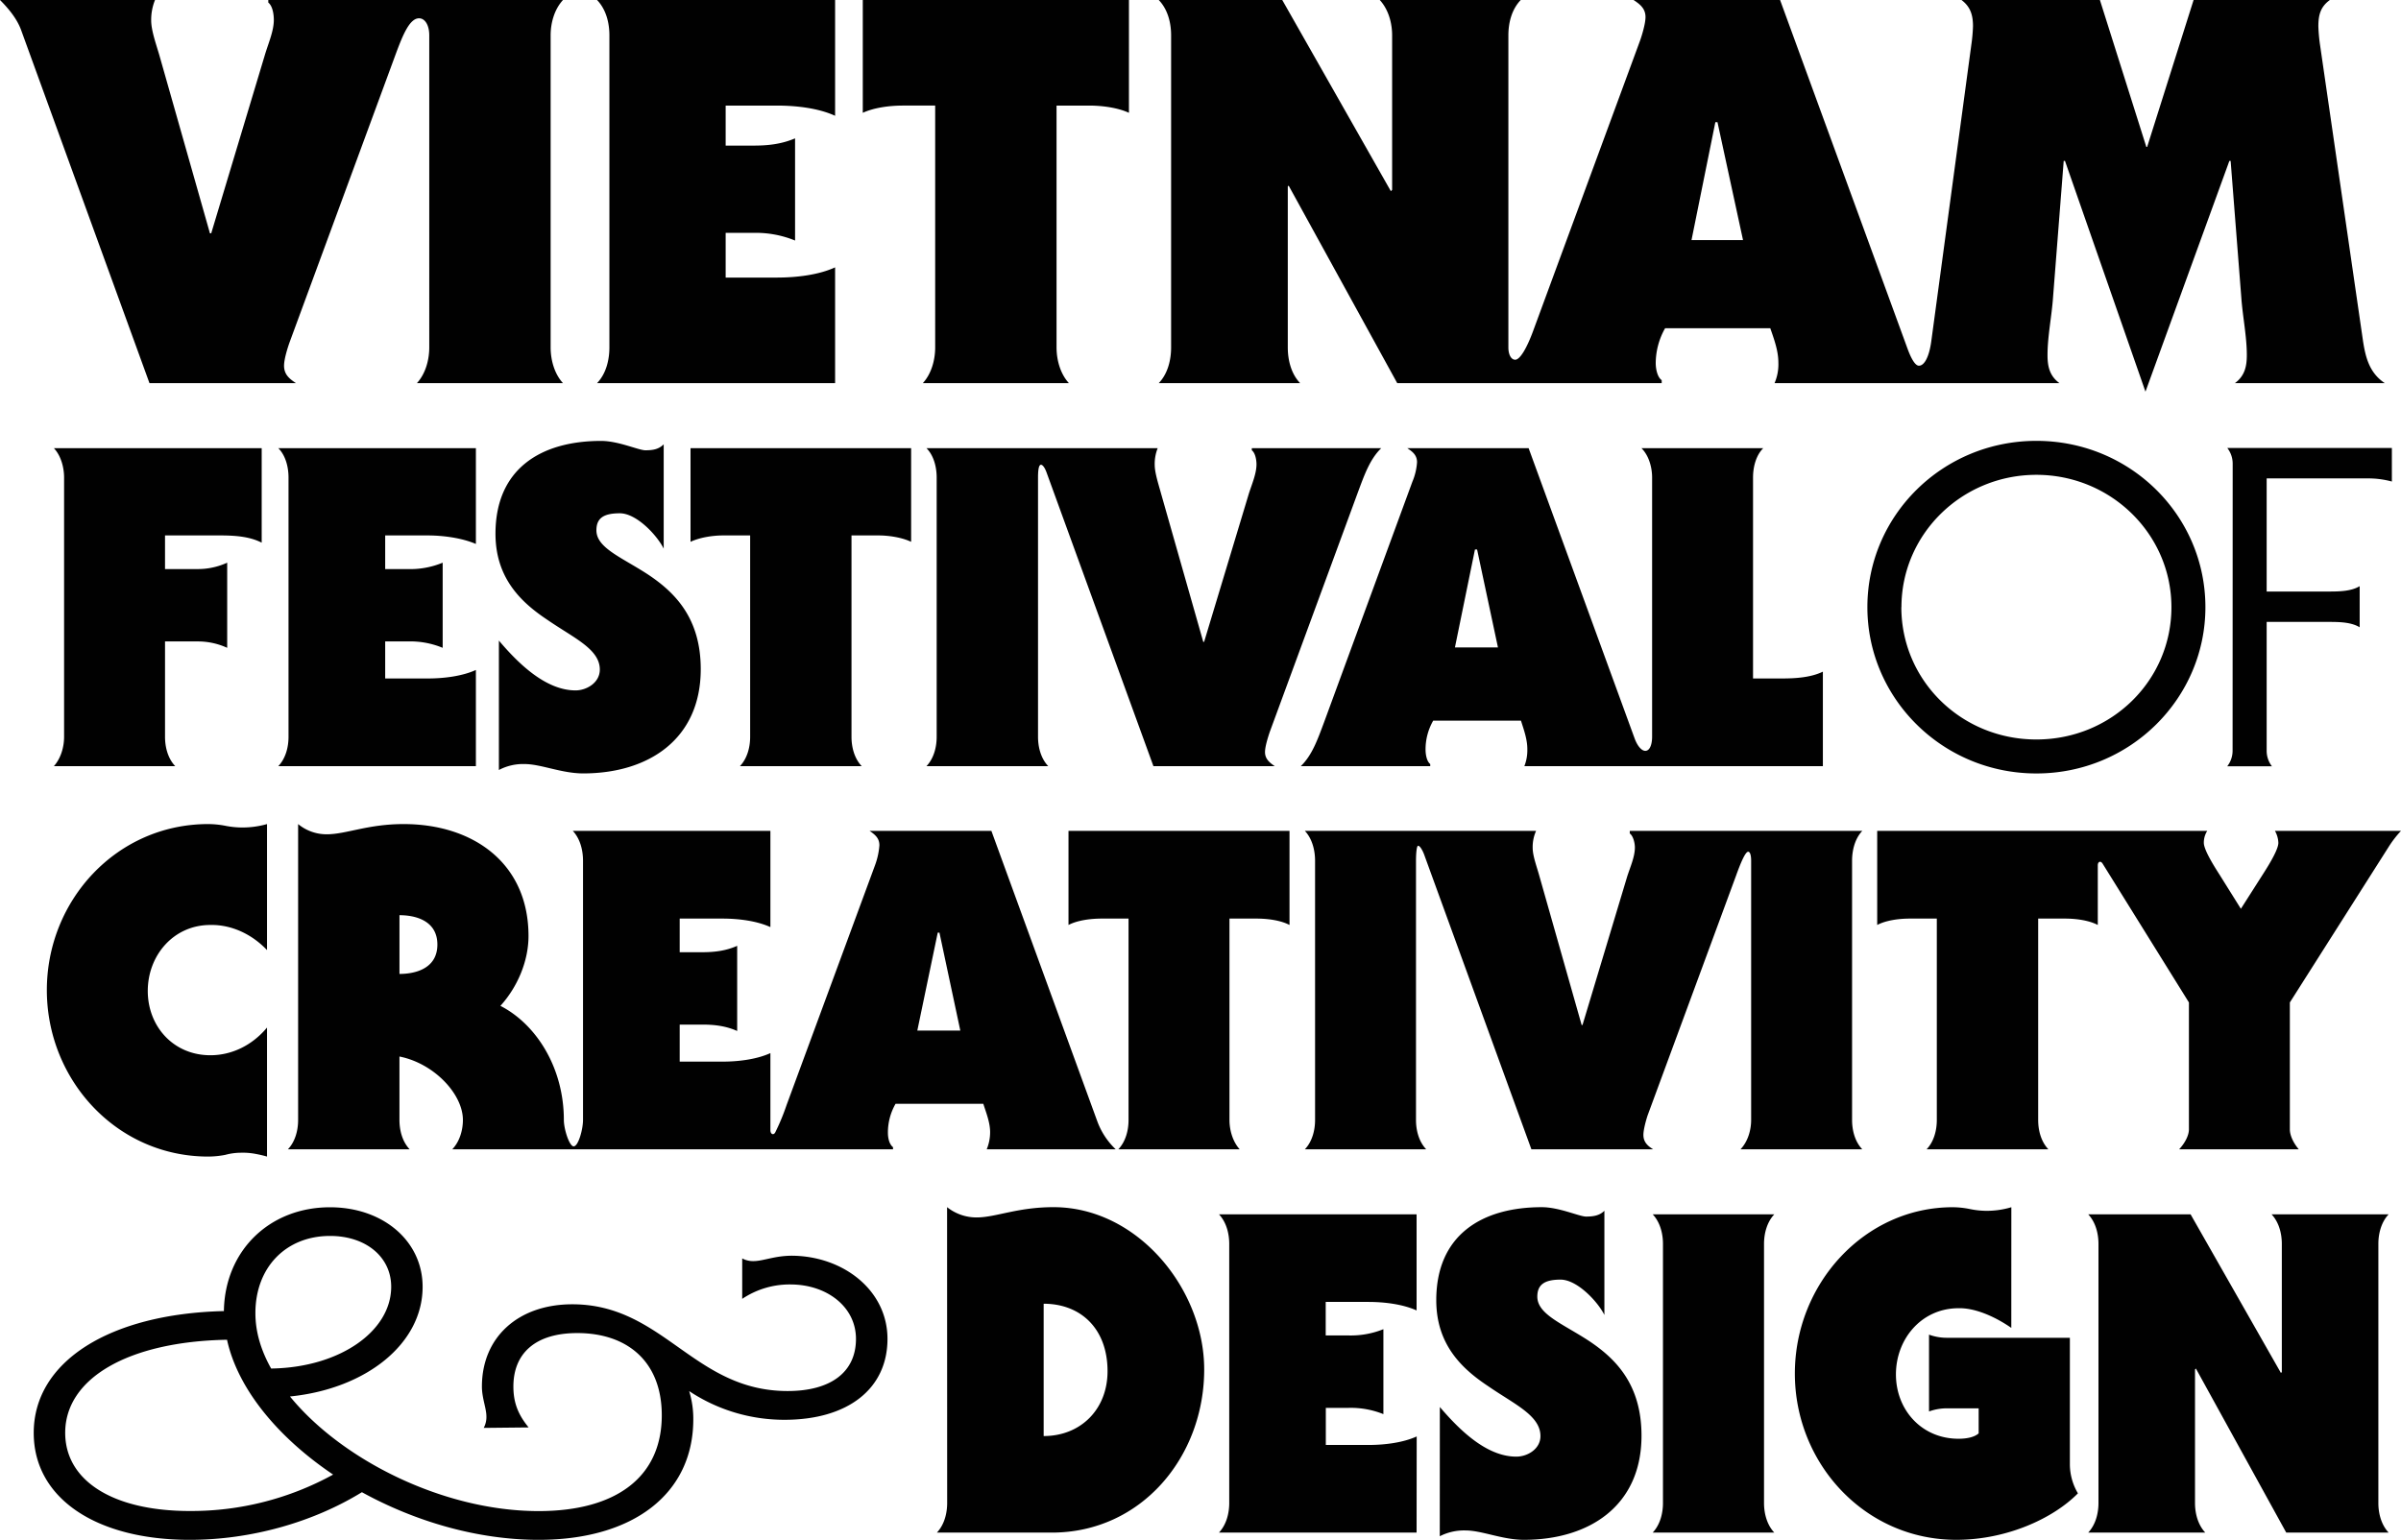<svg xmlns="http://www.w3.org/2000/svg" viewBox="0 0 1127.61 723.36"><g id="Layer_2" data-name="Layer 2"><g id="design"><path d="M1035.75,285.24c0,42.84-35.28,78.12-79.38,78.12S877,328.08,877,285.24c0-43.05,35.28-78.13,79.38-78.13S1035.75,242.19,1035.75,285.24Zm-142.8,0c0,34.44,28.14,62.16,63.42,62.16s63.42-27.72,63.42-62.16c0-34.23-28.35-62.17-63.42-62.17S893,251,893,285.24Zm155.61-67.42a11.92,11.92,0,0,0-2.52-7.35h77.28v15.75a42,42,0,0,0-11.34-1.47h-47.46v53.14h29.61c5,0,10.29-.21,14.07-2.52v19.32c-3.78-2.31-9-2.52-14.07-2.52h-29.61v60.48A11.92,11.92,0,0,0,1067,360h-21a11.92,11.92,0,0,0,2.52-7.35ZM444.79,567.11a22.17,22.17,0,0,0,13.86,4.83c9,0,19.11-4.83,36.12-4.83,39.48,0,70.77,38.44,70.77,76.24,0,40.95-29.4,76.65-71.61,76.65H440c3.57-3.78,4.83-9.24,4.83-13.86Zm45.36,107.53c17.43,0,30-12.6,30-30.45,0-20-12.6-31.71-30-31.71ZM665.29,720H572.47c3.57-3.78,4.83-9.24,4.83-13.86V584.33c0-4.62-1.26-10.08-4.83-13.86h92.82v45.16c-6.51-2.94-15.12-4-22.68-4h-20v15.75h10.71a41,41,0,0,0,16.38-2.94v39.9a41,41,0,0,0-16.38-2.94H622.66v17.43h20c7.56,0,16.17-1.05,22.68-4Zm10.92-59c8.82,10.29,21.63,23.31,35.91,23.31,5.25,0,11.34-3.57,11.34-9.66,0-9.66-12.18-14.91-24.36-23.31-12.39-8.19-24.57-19.53-24.57-40.53,0-30.45,21.21-43.69,49.56-43.69,8.19,0,17.64,4.41,20.79,4.41,3.36,0,6.3-.42,8.61-2.73v48.94c-3.15-6.3-12.81-16.59-20.58-16.59s-10.92,2.52-10.92,8c0,8.4,12.18,12.81,24.57,21,12.18,8.19,24.36,20.16,24.36,44.31,0,33-24.57,48.93-55.23,48.93-10.08,0-19.74-4.41-27.51-4.41a25.12,25.12,0,0,0-12,2.73Zm157.08-90.52c-3.57,3.78-4.83,9.24-4.83,13.86V706.14c0,4.62,1.26,10.08,4.83,13.86H776.17c3.57-3.78,4.83-9.24,4.83-13.86V584.33c0-4.62-1.26-10.08-4.83-13.86Zm111.3,53.35c-6.93-4.83-16.59-9.45-24.78-9.24-17.43,0-29.4,14.49-29.4,31.08s12,30.24,29.4,30.24c4.2,0,7.56-.84,9.45-2.52V661.62H914.77a24.32,24.32,0,0,0-8.82,1.47V627a24.32,24.32,0,0,0,8.82,1.47H972.1v59.64a27,27,0,0,0,3.78,13.44c-11.55,11.76-33.39,21.84-57.12,21.84-43,0-75.82-35.91-75.82-78.12s32.77-78.13,74.14-78.13a42.31,42.31,0,0,1,8,.84,39.08,39.08,0,0,0,7.14.84,40.17,40.17,0,0,0,12.39-1.68Zm84.2-53.35L1071.22,645l.42-.42V584.33c0-4.62-1.26-10.08-4.83-13.86h55c-3.57,3.78-4.83,9.24-4.83,13.86V706.14c0,4.62,1.26,10.08,4.83,13.86h-48.09l-42.43-77.07-.42.42v62.79c0,4.62,1.26,10.08,4.83,13.86h-55c3.57-3.78,4.83-9.24,4.83-13.86V584.33c0-4.62-1.26-10.08-4.83-13.86ZM794.4,112.8l11.2-55.4h1l12,55.4ZM433.4,180H502c-4.2-4.6-5.8-11.2-5.8-16.8V49.6h15.2c6.4,0,13.6,1,18.8,3.4V0h-125V53c5.2-2.4,12.4-3.4,18.8-3.4h15.2V163.2C439.2,168.8,437.6,175.4,433.4,180Zm-153,0H392.2V125.6c-7.8,3.6-18.2,4.8-27.4,4.8h-24v-21h13a48.57,48.57,0,0,1,19.6,3.6V65c-6.6,2.8-13,3.4-19.6,3.4h-13V49.6h24c9.2,0,19.6,1.2,27.4,4.8V0H280.4c4.4,4.6,5.8,11,5.8,16.6V163.2C286.2,168.8,284.8,175.4,280.4,180ZM70.2,180H139c-3-2-5.6-4-5.6-8.2,0-3,1.6-8.2,2.6-11L186,25c3.2-8.6,6.4-16.4,10.8-16.4,2.8,0,4.8,3.2,4.8,8V163.2c0,5.6-1.6,12.2-5.8,16.8h68.6c-4.2-4.6-5.8-11.2-5.8-16.8V16.6c0-5.6,1.6-12,5.8-16.6H126V1.2c2,1.6,2.6,5.4,2.6,8.2,0,5.2-2.6,11-4.2,16.4L99.2,109.6h-.6L74.8,25.8C73.2,20.4,71,14.2,71,9.6A24.87,24.87,0,0,1,72.8,0H0C4,4,7.8,8.6,9.8,13.8Zm937.4,4L1047,75.6h.6l5,64c.6,8.8,2.6,18.4,2.6,27.2,0,5.4-1,9.8-5.6,13.2H1120c-7.2-4.8-9-12-10.2-19.6L1089.6,21.2a79.52,79.52,0,0,1-.8-8.8c0-5.4,1-9.2,5.4-12.4h-64l-21.8,69h-.4L986.2,0h-65c4.2,3.2,5.4,7,5.4,12.4a79.52,79.52,0,0,1-.8,8.8L907,160.4c-1,7.2-3.2,11.4-5.8,11.4-1.6,0-3.4-2.8-5.2-7.6L836,0H767.2c3,2,5.6,4,5.6,8,0,3-1.6,8.4-2.6,11.2L720.2,155c-3.2,8.8-6.4,14-8.6,14-1.8,0-3.2-2.2-3.2-5.8V16.6c0-5.6,1.4-12,5.8-16.6H648c4.2,4.6,5.8,11,5.8,16.6V89.2l-.6.6L602.2,0h-58c4.4,4.6,5.8,11,5.8,16.6V163.2c0,5.6-1.4,12.2-5.8,16.8h66.4c-4.4-4.6-5.8-11.2-5.8-16.8V87.6l.4-.4,51,92.8H780.4v-1.4c-2-1.4-2.8-5.2-2.8-8a33.55,33.55,0,0,1,4.4-16.4h49.4c1.8,5.2,3.8,10.6,3.8,16.2a22.2,22.2,0,0,1-1.8,9.6H967.2c-4.6-3.4-5.6-7.8-5.6-13.2,0-8.8,2-18.4,2.6-27.2l5-64h.6ZM683.3,304.14l9.4-46h1l9.8,46Zm-72.4,55.8h60.8v-1c-1.6-1.2-2.2-4.4-2.2-6.8a27.13,27.13,0,0,1,3.6-13.6h41.2c1.4,4.4,3,8.8,3,13.4a20.37,20.37,0,0,1-1.4,8H856.1v-44.4c-5.8,2.8-13,3.2-19.6,3.2H823.3v-94.4c0-4.6,1.2-10.2,4.8-13.8H770.9c3.6,3.6,5,9.2,5,13.8v121.8c0,3.4-1,6.6-3.2,6.6-1.6,0-3.6-2-5-5.8l-49.8-136.4h-57c2.4,1.6,4.6,3.2,4.6,6.6a28.19,28.19,0,0,1-2.2,9.2l-41.4,112.8C618.9,347.14,616.3,354.74,610.9,359.94Zm-175.8,0h57.2c-3.6-3.8-4.8-9.2-4.8-13.8V224.34c0-3.8.4-6,1.4-6,.8,0,1.8,1.4,2.6,3.6l50.2,138h57c-2.4-1.6-4.6-3.4-4.6-6.6,0-2.6,1.4-7,2.2-9.4l41.4-112.6c3-8,5.6-15.6,11-20.8H587.9v1c1.6,1.2,2.2,4.4,2.2,6.6,0,4.4-2.2,9.4-3.6,13.8l-21,69.6h-.4l-19.8-69.6c-1.2-4.4-3-9.8-3-13.6a20,20,0,0,1,1.4-7.8H435.1c3.6,3.6,4.8,9.2,4.8,13.8v121.8C439.9,350.74,438.7,356.14,435.1,359.94ZM324.3,254.54c4.2-2,10.2-3,15.4-3h12.6v94.6c0,4.6-1.2,10-4.8,13.8h57.2c-3.6-3.8-4.8-9.2-4.8-13.8v-94.6h12.6c5.2,0,11.2,1,15.4,3v-44H324.3Zm-91.6-3.8c0,21,12.2,32.4,24.6,40.6,12.2,8.4,24.4,13.6,24.4,23.2,0,6.2-6.2,9.8-11.4,9.8-14.2,0-27.2-13-36-23.4v60.8a24.16,24.16,0,0,1,12-2.8c7.8,0,17.4,4.4,27.6,4.4,30.6,0,55.2-16,55.2-49,0-24-12.2-36-24.4-44.2-12.4-8.2-24.6-12.6-24.6-21,0-5.6,3.2-8,11-8s17.4,10.2,20.6,16.6v-49c-2.4,2.4-5.2,2.8-8.6,2.8-3.2,0-12.6-4.4-20.8-4.4C253.9,207.14,232.7,220.34,232.7,250.74Zm-102,109.2h92.8v-45.2c-6.6,3-15.2,4-22.8,4H180.9v-17.4h10.6a39.67,39.67,0,0,1,16.4,3v-40a39.67,39.67,0,0,1-16.4,3H180.9v-15.8h19.8c7.6,0,16.2,1.2,22.8,4v-45H130.7c3.6,3.6,4.8,9.2,4.8,13.8v121.8C135.5,350.74,134.3,356.14,130.7,359.94Zm-105.4,0h57c-3.6-3.8-4.8-9.2-4.8-13.8v-44.8H92.9a33,33,0,0,1,13.8,3v-40a33,33,0,0,1-13.8,3H77.5v-15.8h25.8c6.6,0,13.8.4,19.6,3.4v-44.4H25.3c3.4,3.6,4.8,9.2,4.8,13.8v121.8C30.1,350.74,28.7,356.14,25.3,359.94Zm856.31,74.6v-44.2h155a10.23,10.23,0,0,0-1.6,5.6c0,2.8,3.4,8.8,7.4,15l10,16,10.2-16c4-6.2,7.4-12.2,7.4-15a12.26,12.26,0,0,0-1.6-5.6h59.2a49.51,49.51,0,0,0-5.6,7.2l-46.6,73.4v59.6c0,3,1.8,6.6,4.2,9.4h-56.2c2.6-2.8,4.6-6.4,4.6-9.4v-59.6l-40.4-65c-1-1.8-2.4-1.2-2.4.6v28c-4.2-2.2-10.2-3-15.4-3h-12.6v94.6c0,4.6,1.2,10,4.8,13.8h-57.2c3.6-3.8,4.8-9.2,4.8-13.8v-94.6H897C891.81,431.54,885.81,432.34,881.61,434.54Zm-268.8,105.4c3.6-3.8,4.8-9.2,4.8-13.8V404.34c0-4.6-1.2-10.2-4.8-14h108.6a18.47,18.47,0,0,0-1.6,8c0,3.8,2,9,3.2,13.4l19.8,69.8h.4l21-69.8c1.4-4.4,3.6-9.2,3.6-13.6,0-2.2-.8-5.4-2.4-6.6v-1.2h109.2c-3.6,3.8-4.8,9.4-4.8,14v121.8c0,4.6,1.2,10,4.8,13.8h-57.2c3.6-3.8,5-9.2,5-13.8V404.34c0-2.2-.4-4.2-1.4-4.2-1.4,0-3.8,6-5.6,11l-41.6,112.8c-.8,2.4-2,6.8-2,9.2,0,3.4,2,5.2,4.6,6.8h-57.2l-50.2-138c-.6-1.8-2-4.6-3-4.6-.8,0-1,4.6-1,7v121.8c0,4.6,1.2,10,4.8,13.8Zm-111-105.4v-44.2h103.8v44.2c-4.2-2.2-10.2-3-15.6-3h-12.6v94.6c0,4.6,1.4,10,4.8,13.8h-57c3.6-3.8,4.8-9.2,4.8-13.8v-94.6h-12.6C512.21,431.54,506,432.34,501.81,434.54Zm-71,49.6H451l-9.8-46h-.8Zm-243.2-26.6c7.6,0,17.8-2.6,17.8-13.8s-10.2-13.8-17.8-13.8Zm-52.4,82.4c3.6-3.8,4.8-9.2,4.8-13.8v-139a21,21,0,0,0,13.4,4.8c9.2,0,19.2-4.8,36.2-4.8,32.4,0,58.6,18.2,58.6,52.6,0,11.8-5.2,24-13.2,32.8,16.8,8.6,29.8,29,29.8,53.6,0,4.4,2.6,12.4,4.6,12.4,2.2,0,4.4-8,4.4-12.4V404.34c0-4.6-1.2-10.2-4.8-14h92.8v45.2c-6.6-3-15.2-4-22.6-4h-20v15.8h10.6c5.6,0,11-.6,16.4-3v40c-5.4-2.4-10.8-3-16.4-3h-10.6v17.4h20c7.4,0,16-1,22.6-4v36.2c0,2,1.6,2.6,2.4.8a103.52,103.52,0,0,0,5.2-12.6L411,406.34a34.24,34.24,0,0,0,2-9.2c0-3.4-2-5-4.6-6.8h57.2l49.8,136.6a34.37,34.37,0,0,0,8.6,13h-60.6a21.14,21.14,0,0,0,1.6-8c0-4.6-1.8-9-3.2-13.4h-41.2a27.13,27.13,0,0,0-3.6,13.6c0,2.4.6,5.4,2.4,6.8v1h-207c3.6-3.8,5-9.2,5-13.8,0-12.2-13.6-26.6-29.8-29.8v29.8c0,4.6,1.2,10,4.8,13.8ZM22,465.14c0-42.2,32.8-78,75.8-78a43.06,43.06,0,0,1,8,.8,41.75,41.75,0,0,0,7.2.8,42.2,42.2,0,0,0,12.4-1.6v59.2c-7-7.4-16.6-12-26.6-11.8-17.4,0-29.4,14.4-29.4,31s12,30.2,29.4,30.2c10,0,19.6-4.6,26.6-13v60.6a56.34,56.34,0,0,0-6.2-1.4,32.31,32.31,0,0,0-6.2-.4,28.44,28.44,0,0,0-7.2,1,43.06,43.06,0,0,1-8,.8C54.81,543.34,22,507.34,22,465.14ZM372,589.92c-8.23,0-13.51,2.53-18.15,2.53a10.72,10.72,0,0,1-5.28-1.26v19a40,40,0,0,1,23.22-6.76C388.5,603.64,402,614,402,629c0,15.62-11.83,24.49-32.1,24.49-44.13,0-58.27-40.75-101.13-40.75-25.34,0-42.44,15.42-42.44,38.64,0,5.49,2.11,10.14,2.11,14.15a10.77,10.77,0,0,1-1.27,5.28l21.11-.22c-5.06-6.12-7.17-11.82-7.17-19.21,0-15.62,10.34-25.12,30-25.12,23.43,0,39.69,13.3,39.69,38.63,0,28.93-21.32,45-57.85,45-44.76,0-92.48-24.07-116.76-53.84,35.68-3.59,62.29-24.71,62.29-51.52,0-21.54-18.59-37.37-43.5-37.37-28.5,0-49.41,20.48-49.83,48.77-53.63,1.27-89.31,23.65-89.31,57.22,0,30.61,29.13,50.25,73.26,50.25,28.72,0,57.86-8.23,80.87-22.38,24.92,13.72,54.26,22.38,83,22.38,44.55,0,72.63-21.75,72.63-56.59a44.06,44.06,0,0,0-1.94-13.29A80.59,80.59,0,0,0,368.44,667c29.78,0,48.36-14.57,48.36-38C416.8,606.18,396.1,590.13,372,589.92Zm-217-9.29c16.89,0,28.72,9.92,28.72,23.86,0,21.11-24.5,38-56.38,38.43-4.86-8.66-7.39-17.32-7.39-26C119.93,595.41,134.29,580.63,155,580.63ZM89.1,709.85c-36.31,0-58.48-14.36-58.48-36.74,0-25.55,29.56-42.86,76-43.71,5.07,23.23,24.07,46,49.83,63.34A138.16,138.16,0,0,1,89.1,709.85Z" fill="#010101"/></g></g></svg>